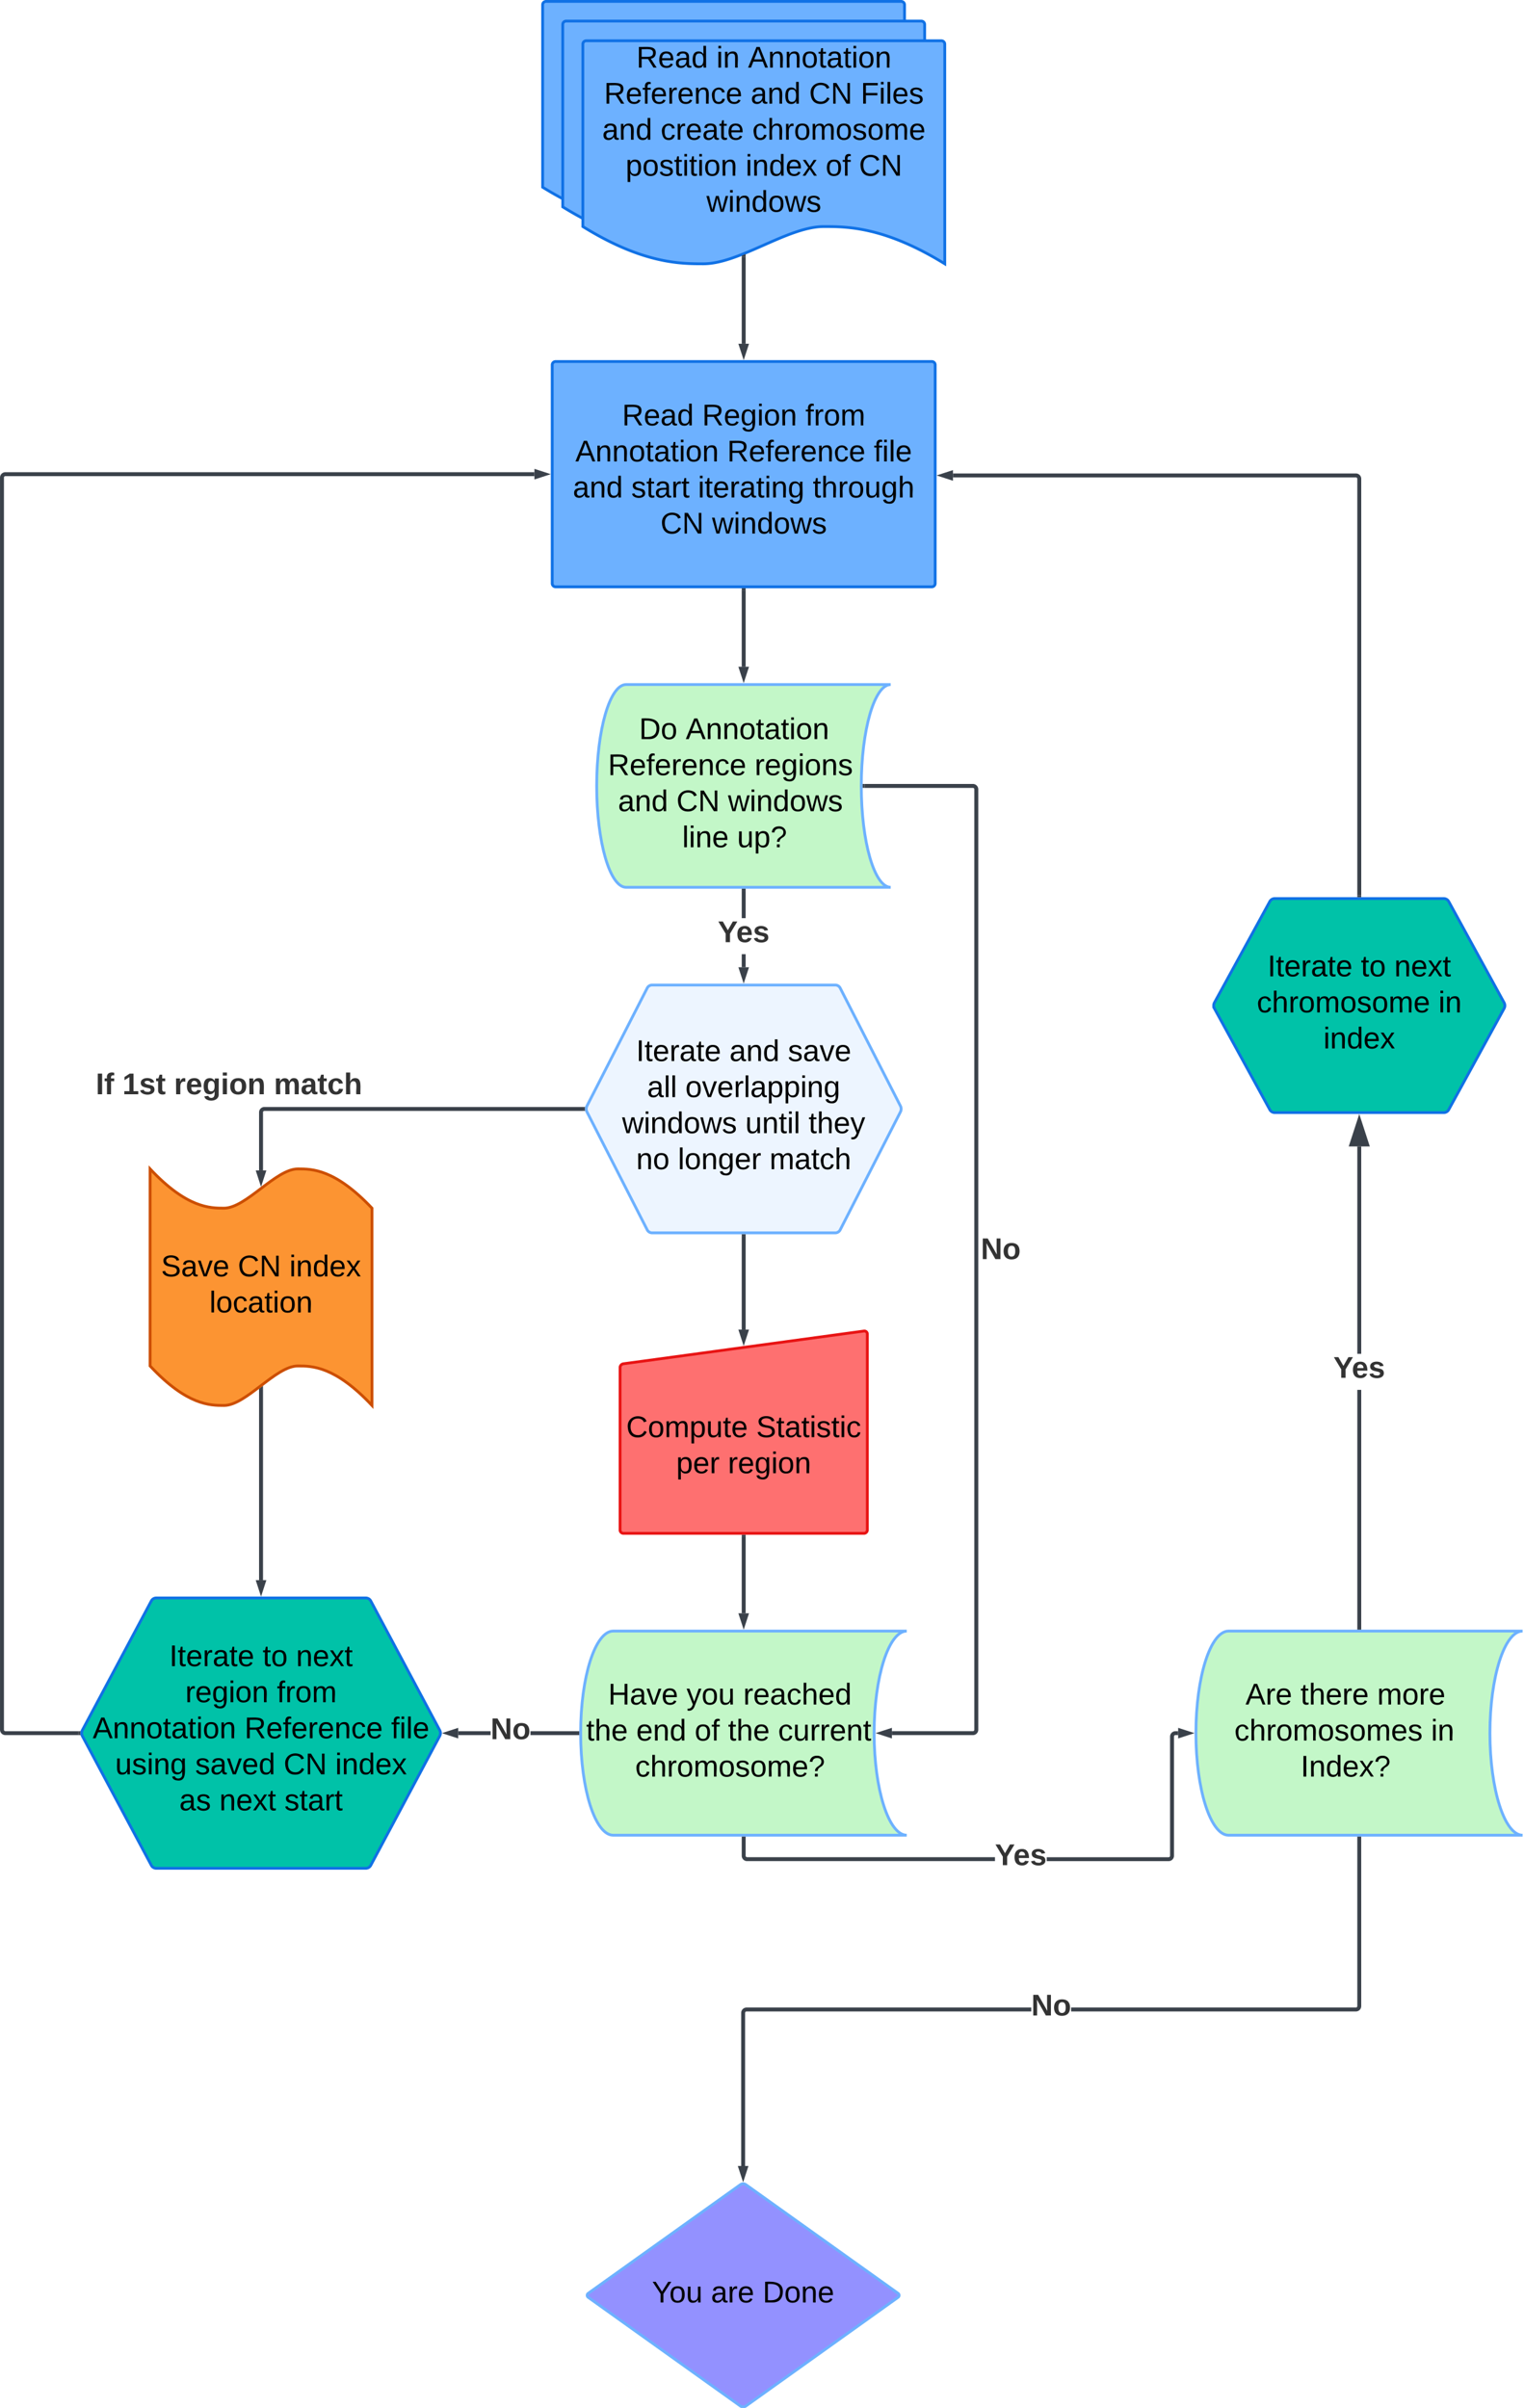 <svg xmlns="http://www.w3.org/2000/svg" xmlns:xlink="http://www.w3.org/1999/xlink" xmlns:lucid="lucid" width="2706" height="4275.44"><g transform="translate(663.5 75.441)" lucid:page-tab-id="0_0"><path d="M-1000-500h3500v5000h-3500z" fill="#fff"/><path d="M300-66.94a6 6 0 0 1 6-6h630.6a6 6 0 0 1 6 6v390c-107.3-66.13-174.14-66.13-214.63-66.13-64.26 0-149.72 66.13-213.98 66.13-39.86 0-107.33 0-214-66.13z" stroke="#1071e5" stroke-width="5" fill="#6db1ff"/><path d="M335.7-32a6 6 0 0 1 6-6h630.6a6 6 0 0 1 6 6v390c-107.3-66.13-174.14-66.13-214.63-66.13-64.26 0-149.72 66.13-213.98 66.13-39.86 0-107.33 0-214-66.13z" stroke="#1071e5" stroke-width="5" fill="#6db1ff"/><path d="M371.4 2.94a6 6 0 0 1 6-6H1008a6 6 0 0 1 6 6v390C906.7 326.8 839.86 326.8 799.37 326.8c-64.26 0-149.72 66.14-213.98 66.14-39.86 0-107.33 0-214-66.13z" stroke="#1071e5" stroke-width="5" fill="#6db1ff"/><use xlink:href="#a" transform="matrix(1,0,0,1,376.4,1.941) translate(90.056 42.667)"/><use xlink:href="#b" transform="matrix(1,0,0,1,376.4,1.941) translate(232.13 42.667)"/><use xlink:href="#c" transform="matrix(1,0,0,1,376.4,1.941) translate(288.278 42.667)"/><use xlink:href="#d" transform="matrix(1,0,0,1,376.4,1.941) translate(32.574 106.667)"/><use xlink:href="#e" transform="matrix(1,0,0,1,376.4,1.941) translate(293.019 106.667)"/><use xlink:href="#f" transform="matrix(1,0,0,1,376.4,1.941) translate(396.722 106.667)"/><use xlink:href="#g" transform="matrix(1,0,0,1,376.4,1.941) translate(488.278 106.667)"/><use xlink:href="#e" transform="matrix(1,0,0,1,376.4,1.941) translate(29.389 170.667)"/><use xlink:href="#h" transform="matrix(1,0,0,1,376.4,1.941) translate(133.093 170.667)"/><use xlink:href="#i" transform="matrix(1,0,0,1,376.4,1.941) translate(295.907 170.667)"/><use xlink:href="#j" transform="matrix(1,0,0,1,376.4,1.941) translate(70.944 234.667)"/><use xlink:href="#k" transform="matrix(1,0,0,1,376.4,1.941) translate(283.981 234.667)"/><use xlink:href="#l" transform="matrix(1,0,0,1,376.4,1.941) translate(426.056 234.667)"/><use xlink:href="#m" transform="matrix(1,0,0,1,376.4,1.941) translate(485.315 234.667)"/><use xlink:href="#n" transform="matrix(1,0,0,1,376.4,1.941) translate(214.5 298.667)"/><path d="M317 572.47a6 6 0 0 1 6-6h668a6 6 0 0 1 6 6v388a6 6 0 0 1-6 6H323a6 6 0 0 1-6-6z" stroke="#1071e5" stroke-width="5" fill="#6db1ff"/><use xlink:href="#a" transform="matrix(1,0,0,1,329,578.471) translate(112.074 101.417)"/><use xlink:href="#o" transform="matrix(1,0,0,1,329,578.471) translate(254.148 101.417)"/><use xlink:href="#p" transform="matrix(1,0,0,1,329,578.471) translate(437.556 101.417)"/><use xlink:href="#q" transform="matrix(1,0,0,1,329,578.471) translate(29.111 165.417)"/><use xlink:href="#r" transform="matrix(1,0,0,1,329,578.471) translate(298.593 165.417)"/><use xlink:href="#s" transform="matrix(1,0,0,1,329,578.471) translate(559.037 165.417)"/><use xlink:href="#e" transform="matrix(1,0,0,1,329,578.471) translate(24.667 229.417)"/><use xlink:href="#t" transform="matrix(1,0,0,1,329,578.471) translate(128.37 229.417)"/><use xlink:href="#u" transform="matrix(1,0,0,1,329,578.471) translate(246.741 229.417)"/><use xlink:href="#v" transform="matrix(1,0,0,1,329,578.471) translate(450.741 229.417)"/><use xlink:href="#f" transform="matrix(1,0,0,1,329,578.471) translate(180.222 293.417)"/><use xlink:href="#n" transform="matrix(1,0,0,1,329,578.471) translate(271.778 293.417)"/><path d="M657 972.47v135.94" stroke="#3a414a" stroke-width="7" fill="none"/><path d="M660.48 972.56h-6.96v-3.6h6.96z" stroke="#3a414a" stroke-width=".05" fill="#3a414a"/><path d="M657 1126.17l-4.63-14.26h9.26z" stroke="#3a414a" stroke-width="7" fill="#3a414a"/><path d="M918 1140c-28.83 0-52.2 80.6-52.2 180s23.37 180 52.2 180H448.2c-28.83 0-52.2-80.6-52.2-180s23.37-180 52.2-180z" stroke="#6db1ff" stroke-width="5" fill="#c3f7c8"/><use xlink:href="#w" transform="matrix(1,0,0,1,401,1145) translate(70.264 91.885)"/><use xlink:href="#c" transform="matrix(1,0,0,1,401,1145) translate(153.079 91.885)"/><use xlink:href="#d" transform="matrix(1,0,0,1,401,1145) translate(15.019 155.885)"/><use xlink:href="#x" transform="matrix(1,0,0,1,401,1145) translate(275.463 155.885)"/><use xlink:href="#e" transform="matrix(1,0,0,1,401,1145) translate(32.87 219.885)"/><use xlink:href="#f" transform="matrix(1,0,0,1,401,1145) translate(136.574 219.885)"/><use xlink:href="#y" transform="matrix(1,0,0,1,401,1145) translate(228.13 219.885)"/><use xlink:href="#z" transform="matrix(1,0,0,1,401,1145) translate(146.82 283.885)"/><use xlink:href="#A" transform="matrix(1,0,0,1,401,1145) translate(244.301 283.885)"/><path d="M485.67 1678.87a9.8 9.8 0 0 1 8.73-5.34h325.2a9.8 9.8 0 0 1 8.73 5.34l106.94 209.32a11.74 11.74 0 0 1 0 10.67L828.33 2108.2a9.8 9.8 0 0 1-8.73 5.33H494.4a9.8 9.8 0 0 1-8.73-5.34l-106.94-209.33a11.74 11.74 0 0 1 0-10.68z" stroke="#6db1ff" stroke-width="5" fill="#edf5ff"/><use xlink:href="#B" transform="matrix(1,0,0,1,381,1678.529) translate(84.968 130.01)"/><use xlink:href="#C" transform="matrix(1,0,0,1,381,1678.529) translate(250.746 130.01)"/><use xlink:href="#D" transform="matrix(1,0,0,1,381,1678.529) translate(354.449 130.01)"/><use xlink:href="#E" transform="matrix(1,0,0,1,381,1678.529) translate(104.524 194.01)"/><use xlink:href="#F" transform="matrix(1,0,0,1,381,1678.529) translate(172.375 194.01)"/><use xlink:href="#G" transform="matrix(1,0,0,1,381,1678.529) translate(60.079 258.01)"/><use xlink:href="#H" transform="matrix(1,0,0,1,381,1678.529) translate(278.894 258.01)"/><use xlink:href="#I" transform="matrix(1,0,0,1,381,1678.529) translate(391.19 258.01)"/><use xlink:href="#J" transform="matrix(1,0,0,1,381,1678.529) translate(85.116 322.01)"/><use xlink:href="#K" transform="matrix(1,0,0,1,381,1678.529) translate(159.19 322.01)"/><use xlink:href="#L" transform="matrix(1,0,0,1,381,1678.529) translate(321.857 322.01)"/><path d="M660.48 1641.94h-6.96v-23.17h6.96zm0-87.17h-6.96V1506h6.96z" stroke="#3a414a" stroke-width=".05" fill="#3a414a"/><path d="M660.48 1506.1h-6.96v-3.6h6.96z" fill="#3a414a"/><path stroke="#3a414a" stroke-width=".05" fill="#3a414a"/><path d="M657 1659.7l-4.63-14.26h9.26z" fill="#3a414a"/><path d="M657 1670.95l-9.42-29h18.84z" stroke="#3a414a" stroke-width=".05" fill="#3a414a"/><use xlink:href="#M" transform="matrix(1,0,0,1,611.074,1554.765) translate(0 42.667)"/><path d="M371.44 1893.53H-194a6 6 0 0 0-6 6v103.18" stroke="#3a414a" stroke-width="7" fill="none"/><path d="M375.2 1890.85l-.2 1.34-.06 1.33.06 1.34.2 1.34.2.8h-4.05v-6.95h4.04z" stroke="#3a414a" stroke-width=".05" fill="#3a414a"/><path d="M-200 2020.48l-4.63-14.27h9.26z" stroke="#3a414a" stroke-width="7" fill="#3a414a"/><use xlink:href="#N" transform="matrix(1,0,0,1,-493.413,1824.811) translate(0 42.667)"/><use xlink:href="#O" transform="matrix(1,0,0,1,-493.413,1824.811) translate(47.259 42.667)"/><use xlink:href="#P" transform="matrix(1,0,0,1,-493.413,1824.811) translate(138.963 42.667)"/><use xlink:href="#Q" transform="matrix(1,0,0,1,-493.413,1824.811) translate(316.296 42.667)"/><path d="M946.5 2820.6c-31.98 0-57.9 81.13-57.9 181.2 0 100.1 25.92 181.24 57.9 181.24H425.4c-31.98 0-57.9-81.14-57.9-181.23 0-100.08 25.92-181.2 57.9-181.2z" stroke="#6db1ff" stroke-width="5" fill="#c3f7c8"/><use xlink:href="#R" transform="matrix(1,0,0,1,372.5,2825.588) translate(43.857 125.401)"/><use xlink:href="#S" transform="matrix(1,0,0,1,372.5,2825.588) translate(182.968 125.401)"/><use xlink:href="#T" transform="matrix(1,0,0,1,372.5,2825.588) translate(283.709 125.401)"/><use xlink:href="#U" transform="matrix(1,0,0,1,372.5,2825.588) translate(4.815 189.401)"/><use xlink:href="#V" transform="matrix(1,0,0,1,372.5,2825.588) translate(93.704 189.401)"/><use xlink:href="#l" transform="matrix(1,0,0,1,372.5,2825.588) translate(197.407 189.401)"/><use xlink:href="#U" transform="matrix(1,0,0,1,372.5,2825.588) translate(256.667 189.401)"/><use xlink:href="#W" transform="matrix(1,0,0,1,372.5,2825.588) translate(345.556 189.401)"/><use xlink:href="#X" transform="matrix(1,0,0,1,372.5,2825.588) translate(91.838 253.401)"/><path d="M657 2119.53v165.8" stroke="#3a414a" stroke-width="7" fill="none"/><path d="M660.48 2119.62h-6.96v-3.6h6.96z" stroke="#3a414a" stroke-width=".05" fill="#3a414a"/><path d="M657 2303.1l-4.63-14.28h9.26z" stroke="#3a414a" stroke-width="7" fill="#3a414a"/><path d="M657 2653.06V2789" stroke="#3a414a" stroke-width="7" fill="none"/><path d="M660.48 2653.15h-6.96v-3.6h6.96z" stroke="#3a414a" stroke-width=".05" fill="#3a414a"/><path d="M657 2806.76l-4.63-14.26h9.26z" stroke="#3a414a" stroke-width="7" fill="#3a414a"/><path d="M871.8 1320H1064a6 6 0 0 1 6 6v1669.8a6 6 0 0 1-6 6H920.2" stroke="#3a414a" stroke-width="7" fill="none"/><path d="M871.9 1323.47h-3.53l-.07-3.48.04-3.47h3.55z" stroke="#3a414a" stroke-width=".05" fill="#3a414a"/><path d="M902.43 3001.8l14.26-4.62v9.27z" stroke="#3a414a" stroke-width="7" fill="#3a414a"/><g><use xlink:href="#Y" transform="matrix(1,0,0,1,1078,2117.507) translate(0 42.667)"/></g><path d="M2040 2820.6c-32.03 0-58 81.13-58 181.2 0 100.1 25.97 181.24 58 181.24h-522c-32.03 0-58-81.14-58-181.23 0-100.08 25.97-181.2 58-181.2z" stroke="#6db1ff" stroke-width="5" fill="#c3f7c8"/><g><use xlink:href="#Z" transform="matrix(1,0,0,1,1465,2825.588) translate(83.024 125.401)"/><use xlink:href="#aa" transform="matrix(1,0,0,1,1465,2825.588) translate(180.653 125.401)"/><use xlink:href="#ab" transform="matrix(1,0,0,1,1465,2825.588) translate(316.801 125.401)"/><use xlink:href="#ac" transform="matrix(1,0,0,1,1465,2825.588) translate(63.241 189.401)"/><use xlink:href="#ad" transform="matrix(1,0,0,1,1465,2825.588) translate(412.426 189.401)"/><use xlink:href="#ae" transform="matrix(1,0,0,1,1465,2825.588) translate(181.005 253.401)"/></g><path d="M1753.47 2814.6h-6.94v-422.3h6.94zm0-486.3h-6.94V1960.1h6.94z" stroke="#3a414a" stroke-width=".05" fill="#3a414a"/><path d="M1753.47 2818.1h-6.94v-3.6h6.94z" fill="#3a414a"/><path stroke="#3a414a" stroke-width=".05" fill="#3a414a"/><path d="M1763.9 1956.62h-27.8l13.9-42.8z" fill="#3a414a"/><path d="M1768.7 1960.1h-37.4l18.7-57.52zm-27.82-6.95h18.24l-9.12-28.08z" stroke="#3a414a" stroke-width=".05" fill="#3a414a"/><g><use xlink:href="#M" transform="matrix(1,0,0,1,1704.074,2328.294) translate(0 42.667)"/></g><path d="M207.6 3005.3h-57.5v-6.96h57.5zm153.9 0h-83.1v-6.96h83.1z" stroke="#3a414a" stroke-width=".05" fill="#3a414a"/><path d="M365 3001.8l.04 3.5h-3.63v-6.96h3.67z" fill="#3a414a"/><path stroke="#3a414a" stroke-width=".05" fill="#3a414a"/><path d="M146.6 3006.45l-14.27-4.64 14.26-4.62z" fill="#3a414a"/><path d="M150.07 3011.23l-29-9.42 29-9.4z" stroke="#3a414a" stroke-width=".05" fill="#3a414a"/><g><use xlink:href="#af" transform="matrix(1,0,0,1,207.594,2969.813) translate(0 42.667)"/></g><path d="M1591.12 1525.26a10.12 10.12 0 0 1 8.88-5.26h300a10.12 10.12 0 0 1 8.88 5.26l98.24 179.48a10.96 10.96 0 0 1 0 10.52l-98.24 179.48a10.12 10.12 0 0 1-8.88 5.26h-300a10.12 10.12 0 0 1-8.88-5.26l-98.24-179.48a10.96 10.96 0 0 1 0-10.52z" stroke="#1071e5" stroke-width="5" fill="#00c2a8"/><g><use xlink:href="#B" transform="matrix(1,0,0,1,1502,1532) translate(85.116 126.104)"/><use xlink:href="#ag" transform="matrix(1,0,0,1,1502,1532) translate(250.894 126.104)"/><use xlink:href="#ah" transform="matrix(1,0,0,1,1502,1532) translate(310.153 126.104)"/><use xlink:href="#ai" transform="matrix(1,0,0,1,1502,1532) translate(66.079 190.104)"/><use xlink:href="#aj" transform="matrix(1,0,0,1,1502,1532) translate(388.598 190.104)"/><use xlink:href="#ak" transform="matrix(1,0,0,1,1502,1532) translate(184.375 254.104)"/></g><path d="M1750 1514V774.7a6 6 0 0 0-6-6h-715.4" stroke="#3a414a" stroke-width="7" fill="none"/><path d="M1753.47 1517.5h-6.94v-3.6h6.94z" stroke="#3a414a" stroke-width=".05" fill="#3a414a"/><path d="M1010.83 768.7l14.26-4.64v9.27z" stroke="#3a414a" stroke-width="7" fill="#3a414a"/><path d="M-394.82 2767.1a10 10 0 0 1 8.82-5.3h372a10 10 0 0 1 8.82 5.3l122.36 229.42a11.25 11.25 0 0 1 0 10.6L-5.18 3236.5a10 10 0 0 1-8.82 5.3h-372a10 10 0 0 1-8.82-5.3l-122.36-229.4a11.25 11.25 0 0 1 0-10.6z" stroke="#1071e5" stroke-width="5" fill="#00c2a8"/><g><use xlink:href="#al" transform="matrix(1,0,0,1,-515,2766.813) translate(152.116 116.104)"/><use xlink:href="#am" transform="matrix(1,0,0,1,-515,2766.813) translate(317.894 116.104)"/><use xlink:href="#an" transform="matrix(1,0,0,1,-515,2766.813) translate(377.153 116.104)"/><use xlink:href="#ao" transform="matrix(1,0,0,1,-515,2766.813) translate(180.486 180.104)"/><use xlink:href="#p" transform="matrix(1,0,0,1,-515,2766.813) translate(343.153 180.104)"/><use xlink:href="#ap" transform="matrix(1,0,0,1,-515,2766.813) translate(16.116 244.104)"/><use xlink:href="#aq" transform="matrix(1,0,0,1,-515,2766.813) translate(285.598 244.104)"/><use xlink:href="#s" transform="matrix(1,0,0,1,-515,2766.813) translate(546.042 244.104)"/><use xlink:href="#ar" transform="matrix(1,0,0,1,-515,2766.813) translate(56.042 308.104)"/><use xlink:href="#as" transform="matrix(1,0,0,1,-515,2766.813) translate(198.116 308.104)"/><use xlink:href="#at" transform="matrix(1,0,0,1,-515,2766.813) translate(355.153 308.104)"/><use xlink:href="#au" transform="matrix(1,0,0,1,-515,2766.813) translate(446.709 308.104)"/><use xlink:href="#av" transform="matrix(1,0,0,1,-515,2766.813) translate(169.894 372.104)"/><use xlink:href="#aw" transform="matrix(1,0,0,1,-515,2766.813) translate(241.005 372.104)"/><use xlink:href="#ax" transform="matrix(1,0,0,1,-515,2766.813) translate(356.561 372.104)"/></g><path d="M-200 2391.2v339.02" stroke="#3a414a" stroke-width="7" fill="none"/><path d="M-196.53 2391.28h-6.94v-1.02l6.94-5.14z" stroke="#3a414a" stroke-width=".05" fill="#3a414a"/><path d="M-200 2748l-4.63-14.28h9.26z" stroke="#3a414a" stroke-width="7" fill="#3a414a"/><path d="M285.4 769.95h-939.26l-.53.04-.38.08-.36.15-.34.2-.3.26-.25.3-.2.33-.16.36-.08.38-.04.53V2995.7l.04.53.1.4.14.36.2.33.26.3.3.25.34.2.36.15.4.1.52.04h129.36v6.95h-129.64l-1.34-.12-1.45-.34-1.38-.58-1.28-.77-1.13-.98-.97-1.13-.78-1.28-.57-1.38-.35-1.44-.1-1.35V772.33l.1-1.34.35-1.46.57-1.38.78-1.26.96-1.14 1.12-.96 1.27-.78 1.37-.57 1.45-.35 1.34-.1H285.4z" stroke="#3a414a" stroke-width=".05" fill="#3a414a"/><path d="M-520.74 2999.14l-.2 1.33-.06 1.34.06 1.36.2 1.33.2.8h-4.05v-6.96h4.06z" fill="#3a414a"/><path stroke="#3a414a" stroke-width=".05" fill="#3a414a"/><path d="M303.17 766.47l-14.26 4.64v-9.26z" fill="#3a414a"/><path d="M314.42 766.47l-29 9.42v-18.85zM1167.6 3495.95H662.13l-.53.05-.38.1-.36.14-.34.2-.3.26-.25.3-.2.34-.16.36-.08.4-.04.5v271.73h-6.96v-272l.1-1.34.36-1.45.57-1.38.78-1.27.96-1.13 1.12-.97 1.27-.77 1.37-.57 1.45-.35 1.34-.1h505.73zm585.88-9.34l-.1 1.36-.36 1.45-.57 1.38-.78 1.27-.96 1.14-1.12.95-1.27.78-1.37.57-1.45.35-1.34.1H1238.4V3489h505.46l.53-.04.38-.1.36-.14.34-.2.3-.26.25-.3.2-.34.16-.36.08-.4.05-.52v-297.3h6.94z" stroke="#3a414a" stroke-width=".05" fill="#3a414a"/><path d="M1753.47 3189.13h-6.94v-3.6h6.94z" fill="#3a414a"/><path stroke="#3a414a" stroke-width=".05" fill="#3a414a"/><path d="M656 3788.1l-4.63-14.27h9.26z" fill="#3a414a"/><path d="M656 3799.34l-9.42-29h18.84z" stroke="#3a414a" stroke-width=".05" fill="#3a414a"/><g><use xlink:href="#af" transform="matrix(1,0,0,1,1167.593,3460.478) translate(0 42.667)"/></g><path d="M651.12 3803.5a8.4 8.4 0 0 1 9.76 0l270.24 193a4.3 4.3 0 0 1 0 7l-270.24 193a8.4 8.4 0 0 1-9.76 0l-270.24-193a4.3 4.3 0 0 1 0-7z" stroke="#6db1ff" stroke-width="5" fill="#9391ff"/><g><use xlink:href="#ay" transform="matrix(1,0,0,1,381,3805) translate(113.153 207.62)"/><use xlink:href="#az" transform="matrix(1,0,0,1,381,3805) translate(217.894 207.62)"/><use xlink:href="#aA" transform="matrix(1,0,0,1,381,3805) translate(309.598 207.62)"/></g><path d="M657 380.5V534.9" stroke="#3a414a" stroke-width="7" fill="none"/><path d="M660.48 380.6h-6.96v-2.14l6.96-2.9z" stroke="#3a414a" stroke-width=".05" fill="#3a414a"/><path d="M657 552.64l-4.63-14.26h9.26z" stroke="#3a414a" stroke-width="7" fill="#3a414a"/><path d="M437.5 2352.82a6.87 6.87 0 0 1 5.94-6.8l427.1-58.15a5.24 5.24 0 0 1 5.96 5.2v348a6 6 0 0 1-6 6h-427a6 6 0 0 1-6-6z" stroke="#e81313" stroke-width="5" fill="#fe7070"/><g><use xlink:href="#aB" transform="matrix(1,0,0,1,442.5,2352.059) translate(5.907 124.229)"/><use xlink:href="#aC" transform="matrix(1,0,0,1,442.5,2352.059) translate(236.722 124.229)"/><use xlink:href="#aD" transform="matrix(1,0,0,1,442.5,2352.059) translate(94.722 188.229)"/><use xlink:href="#aE" transform="matrix(1,0,0,1,442.5,2352.059) translate(186.426 188.229)"/></g><path d="M660.48 3219.4l.04.53.1.4.14.35.2.34.26.3.3.25.34.2.36.16.4.1.52.03h440.05v6.95H662.85l-1.34-.1-1.45-.34-1.38-.57-1.28-.8-1.13-.95-.97-1.14-.78-1.26-.57-1.37-.35-1.45-.1-1.34v-30.64h6.95zm767.93-214.1h-4.76l-.53.03-.38.1-.36.14-.34.2-.3.26-.25.3-.2.34-.16.37-.08.38-.05.53v211.73l-.1 1.34-.35 1.45-.57 1.38-.78 1.26-.96 1.15-1.13.96-1.26.8-1.37.56-1.45.35-1.34.1h-216.6v-6.94h216.32l.53-.04.38-.1.36-.14.34-.2.3-.26.25-.3.2-.34.16-.36.08-.4.05-.52v-211.72l.1-1.35.35-1.45.57-1.37.78-1.26.96-1.13 1.12-.96 1.27-.78 1.37-.57 1.45-.36 1.34-.1h5.05z" stroke="#3a414a" stroke-width=".05" fill="#3a414a"/><path d="M660.48 3189.13h-6.96v-3.6h6.96z" fill="#3a414a"/><path stroke="#3a414a" stroke-width=".05" fill="#3a414a"/><path d="M1446.17 3001.8l-14.26 4.65v-9.27z" fill="#3a414a"/><path d="M1457.42 3001.8l-29 9.43v-18.84z" stroke="#3a414a" stroke-width=".05" fill="#3a414a"/><g><use xlink:href="#M" transform="matrix(1,0,0,1,1103.187,3193.538) translate(0 42.667)"/></g><path d="M-397 2000c65.4 69.72 106.77 69.72 131.2 69.72 39.4 0 91.8-69.72 131.2-69.72 24.83 0 65.8 0 131.6 69.72V2420c-65.8-70.14-106.77-70.14-131.6-70.14-39.4 0-91.8 70.14-131.2 70.14-24.43 0-65.8 0-131.2-70.14z" stroke="#cc4e00" stroke-width="5" fill="#fc9432"/><g><use xlink:href="#aF" transform="matrix(1,0,0,1,-385,2012) translate(7.444 178.792)"/><use xlink:href="#f" transform="matrix(1,0,0,1,-385,2012) translate(143.741 178.792)"/><use xlink:href="#au" transform="matrix(1,0,0,1,-385,2012) translate(235.296 178.792)"/><use xlink:href="#aG" transform="matrix(1,0,0,1,-385,2012) translate(93.296 242.792)"/></g><defs><path d="M233-177c-1 41-23 64-60 70L243 0h-38l-65-103H63V0H30v-248c88 3 205-21 203 71zM63-129c60-2 137 13 137-47 0-61-80-42-137-45v92" id="aH"/><path d="M100-194c63 0 86 42 84 106H49c0 40 14 67 53 68 26 1 43-12 49-29l28 8c-11 28-37 45-77 45C44 4 14-33 15-96c1-61 26-98 85-98zm52 81c6-60-76-77-97-28-3 7-6 17-6 28h103" id="aI"/><path d="M141-36C126-15 110 5 73 4 37 3 15-17 15-53c-1-64 63-63 125-63 3-35-9-54-41-54-24 1-41 7-42 31l-33-3c5-37 33-52 76-52 45 0 72 20 72 64v82c-1 20 7 32 28 27v20c-31 9-61-2-59-35zM48-53c0 20 12 33 32 33 41-3 63-29 60-74-43 2-92-5-92 41" id="aJ"/><path d="M85-194c31 0 48 13 60 33l-1-100h32l1 261h-30c-2-10 0-23-3-31C134-8 116 4 85 4 32 4 16-35 15-94c0-66 23-100 70-100zm9 24c-40 0-46 34-46 75 0 40 6 74 45 74 42 0 51-32 51-76 0-42-9-74-50-73" id="aK"/><g id="a"><use transform="matrix(0.148,0,0,0.148,0,0)" xlink:href="#aH"/><use transform="matrix(0.148,0,0,0.148,38.37,0)" xlink:href="#aI"/><use transform="matrix(0.148,0,0,0.148,68,0)" xlink:href="#aJ"/><use transform="matrix(0.148,0,0,0.148,97.63,0)" xlink:href="#aK"/></g><path d="M24-231v-30h32v30H24zM24 0v-190h32V0H24" id="aL"/><path d="M117-194c89-4 53 116 60 194h-32v-121c0-31-8-49-39-48C34-167 62-67 57 0H25l-1-190h30c1 10-1 24 2 32 11-22 29-35 61-36" id="aM"/><g id="b"><use transform="matrix(0.148,0,0,0.148,0,0)" xlink:href="#aL"/><use transform="matrix(0.148,0,0,0.148,11.704,0)" xlink:href="#aM"/></g><path d="M205 0l-28-72H64L36 0H1l101-248h38L239 0h-34zm-38-99l-47-123c-12 45-31 82-46 123h93" id="aN"/><path d="M100-194c62-1 85 37 85 99 1 63-27 99-86 99S16-35 15-95c0-66 28-99 85-99zM99-20c44 1 53-31 53-75 0-43-8-75-51-75s-53 32-53 75 10 74 51 75" id="aO"/><path d="M59-47c-2 24 18 29 38 22v24C64 9 27 4 27-40v-127H5v-23h24l9-43h21v43h35v23H59v120" id="aP"/><g id="c"><use transform="matrix(0.148,0,0,0.148,0,0)" xlink:href="#aN"/><use transform="matrix(0.148,0,0,0.148,35.556,0)" xlink:href="#aM"/><use transform="matrix(0.148,0,0,0.148,65.185,0)" xlink:href="#aM"/><use transform="matrix(0.148,0,0,0.148,94.815,0)" xlink:href="#aO"/><use transform="matrix(0.148,0,0,0.148,124.444,0)" xlink:href="#aP"/><use transform="matrix(0.148,0,0,0.148,139.259,0)" xlink:href="#aJ"/><use transform="matrix(0.148,0,0,0.148,168.889,0)" xlink:href="#aP"/><use transform="matrix(0.148,0,0,0.148,183.704,0)" xlink:href="#aL"/><use transform="matrix(0.148,0,0,0.148,195.407,0)" xlink:href="#aO"/><use transform="matrix(0.148,0,0,0.148,225.037,0)" xlink:href="#aM"/></g><path d="M101-234c-31-9-42 10-38 44h38v23H63V0H32v-167H5v-23h27c-7-52 17-82 69-68v24" id="aQ"/><path d="M114-163C36-179 61-72 57 0H25l-1-190h30c1 12-1 29 2 39 6-27 23-49 58-41v29" id="aR"/><path d="M96-169c-40 0-48 33-48 73s9 75 48 75c24 0 41-14 43-38l32 2c-6 37-31 61-74 61-59 0-76-41-82-99-10-93 101-131 147-64 4 7 5 14 7 22l-32 3c-4-21-16-35-41-35" id="aS"/><g id="d"><use transform="matrix(0.148,0,0,0.148,0,0)" xlink:href="#aH"/><use transform="matrix(0.148,0,0,0.148,38.37,0)" xlink:href="#aI"/><use transform="matrix(0.148,0,0,0.148,68,0)" xlink:href="#aQ"/><use transform="matrix(0.148,0,0,0.148,82.815,0)" xlink:href="#aI"/><use transform="matrix(0.148,0,0,0.148,112.444,0)" xlink:href="#aR"/><use transform="matrix(0.148,0,0,0.148,130.074,0)" xlink:href="#aI"/><use transform="matrix(0.148,0,0,0.148,159.704,0)" xlink:href="#aM"/><use transform="matrix(0.148,0,0,0.148,189.333,0)" xlink:href="#aS"/><use transform="matrix(0.148,0,0,0.148,216,0)" xlink:href="#aI"/></g><g id="e"><use transform="matrix(0.148,0,0,0.148,0,0)" xlink:href="#aJ"/><use transform="matrix(0.148,0,0,0.148,29.63,0)" xlink:href="#aM"/><use transform="matrix(0.148,0,0,0.148,59.259,0)" xlink:href="#aK"/></g><path d="M212-179c-10-28-35-45-73-45-59 0-87 40-87 99 0 60 29 101 89 101 43 0 62-24 78-52l27 14C228-24 195 4 139 4 59 4 22-46 18-125c-6-104 99-153 187-111 19 9 31 26 39 46" id="aT"/><path d="M190 0L58-211 59 0H30v-248h39L202-35l-2-213h31V0h-41" id="aU"/><g id="f"><use transform="matrix(0.148,0,0,0.148,0,0)" xlink:href="#aT"/><use transform="matrix(0.148,0,0,0.148,38.37,0)" xlink:href="#aU"/></g><path d="M63-220v92h138v28H63V0H30v-248h175v28H63" id="aV"/><path d="M24 0v-261h32V0H24" id="aW"/><path d="M135-143c-3-34-86-38-87 0 15 53 115 12 119 90S17 21 10-45l28-5c4 36 97 45 98 0-10-56-113-15-118-90-4-57 82-63 122-42 12 7 21 19 24 35" id="aX"/><g id="g"><use transform="matrix(0.148,0,0,0.148,0,0)" xlink:href="#aV"/><use transform="matrix(0.148,0,0,0.148,32.444,0)" xlink:href="#aL"/><use transform="matrix(0.148,0,0,0.148,44.148,0)" xlink:href="#aW"/><use transform="matrix(0.148,0,0,0.148,55.852,0)" xlink:href="#aI"/><use transform="matrix(0.148,0,0,0.148,85.481,0)" xlink:href="#aX"/></g><g id="h"><use transform="matrix(0.148,0,0,0.148,0,0)" xlink:href="#aS"/><use transform="matrix(0.148,0,0,0.148,26.667,0)" xlink:href="#aR"/><use transform="matrix(0.148,0,0,0.148,44.296,0)" xlink:href="#aI"/><use transform="matrix(0.148,0,0,0.148,73.926,0)" xlink:href="#aJ"/><use transform="matrix(0.148,0,0,0.148,103.556,0)" xlink:href="#aP"/><use transform="matrix(0.148,0,0,0.148,118.37,0)" xlink:href="#aI"/></g><path d="M106-169C34-169 62-67 57 0H25v-261h32l-1 103c12-21 28-36 61-36 89 0 53 116 60 194h-32v-121c2-32-8-49-39-48" id="aY"/><path d="M210-169c-67 3-38 105-44 169h-31v-121c0-29-5-50-35-48C34-165 62-65 56 0H25l-1-190h30c1 10-1 24 2 32 10-44 99-50 107 0 11-21 27-35 58-36 85-2 47 119 55 194h-31v-121c0-29-5-49-35-48" id="aZ"/><g id="i"><use transform="matrix(0.148,0,0,0.148,0,0)" xlink:href="#aS"/><use transform="matrix(0.148,0,0,0.148,26.667,0)" xlink:href="#aY"/><use transform="matrix(0.148,0,0,0.148,56.296,0)" xlink:href="#aR"/><use transform="matrix(0.148,0,0,0.148,73.926,0)" xlink:href="#aO"/><use transform="matrix(0.148,0,0,0.148,103.556,0)" xlink:href="#aZ"/><use transform="matrix(0.148,0,0,0.148,147.852,0)" xlink:href="#aO"/><use transform="matrix(0.148,0,0,0.148,177.481,0)" xlink:href="#aX"/><use transform="matrix(0.148,0,0,0.148,204.148,0)" xlink:href="#aO"/><use transform="matrix(0.148,0,0,0.148,233.778,0)" xlink:href="#aZ"/><use transform="matrix(0.148,0,0,0.148,278.074,0)" xlink:href="#aI"/></g><path d="M115-194c55 1 70 41 70 98S169 2 115 4C84 4 66-9 55-30l1 105H24l-1-265h31l2 30c10-21 28-34 59-34zm-8 174c40 0 45-34 45-75s-6-73-45-74c-42 0-51 32-51 76 0 43 10 73 51 73" id="ba"/><g id="j"><use transform="matrix(0.148,0,0,0.148,0,0)" xlink:href="#ba"/><use transform="matrix(0.148,0,0,0.148,29.63,0)" xlink:href="#aO"/><use transform="matrix(0.148,0,0,0.148,59.259,0)" xlink:href="#aX"/><use transform="matrix(0.148,0,0,0.148,85.926,0)" xlink:href="#aP"/><use transform="matrix(0.148,0,0,0.148,100.741,0)" xlink:href="#aL"/><use transform="matrix(0.148,0,0,0.148,112.444,0)" xlink:href="#aP"/><use transform="matrix(0.148,0,0,0.148,127.259,0)" xlink:href="#aL"/><use transform="matrix(0.148,0,0,0.148,138.963,0)" xlink:href="#aO"/><use transform="matrix(0.148,0,0,0.148,168.593,0)" xlink:href="#aM"/></g><path d="M141 0L90-78 38 0H4l68-98-65-92h35l48 74 47-74h35l-64 92 68 98h-35" id="bb"/><g id="k"><use transform="matrix(0.148,0,0,0.148,0,0)" xlink:href="#aL"/><use transform="matrix(0.148,0,0,0.148,11.704,0)" xlink:href="#aM"/><use transform="matrix(0.148,0,0,0.148,41.333,0)" xlink:href="#aK"/><use transform="matrix(0.148,0,0,0.148,70.963,0)" xlink:href="#aI"/><use transform="matrix(0.148,0,0,0.148,100.593,0)" xlink:href="#bb"/></g><g id="l"><use transform="matrix(0.148,0,0,0.148,0,0)" xlink:href="#aO"/><use transform="matrix(0.148,0,0,0.148,29.63,0)" xlink:href="#aQ"/></g><g id="m"><use transform="matrix(0.148,0,0,0.148,0,0)" xlink:href="#aT"/><use transform="matrix(0.148,0,0,0.148,38.37,0)" xlink:href="#aU"/></g><path d="M206 0h-36l-40-164L89 0H53L-1-190h32L70-26l43-164h34l41 164 42-164h31" id="bc"/><g id="n"><use transform="matrix(0.148,0,0,0.148,0,0)" xlink:href="#bc"/><use transform="matrix(0.148,0,0,0.148,38.37,0)" xlink:href="#aL"/><use transform="matrix(0.148,0,0,0.148,50.074,0)" xlink:href="#aM"/><use transform="matrix(0.148,0,0,0.148,79.704,0)" xlink:href="#aK"/><use transform="matrix(0.148,0,0,0.148,109.333,0)" xlink:href="#aO"/><use transform="matrix(0.148,0,0,0.148,138.963,0)" xlink:href="#bc"/><use transform="matrix(0.148,0,0,0.148,177.333,0)" xlink:href="#aX"/></g><path d="M177-190C167-65 218 103 67 71c-23-6-38-20-44-43l32-5c15 47 100 32 89-28v-30C133-14 115 1 83 1 29 1 15-40 15-95c0-56 16-97 71-98 29-1 48 16 59 35 1-10 0-23 2-32h30zM94-22c36 0 50-32 50-73 0-42-14-75-50-75-39 0-46 34-46 75s6 73 46 73" id="bd"/><g id="o"><use transform="matrix(0.148,0,0,0.148,0,0)" xlink:href="#aH"/><use transform="matrix(0.148,0,0,0.148,38.37,0)" xlink:href="#aI"/><use transform="matrix(0.148,0,0,0.148,68,0)" xlink:href="#bd"/><use transform="matrix(0.148,0,0,0.148,97.63,0)" xlink:href="#aL"/><use transform="matrix(0.148,0,0,0.148,109.333,0)" xlink:href="#aO"/><use transform="matrix(0.148,0,0,0.148,138.963,0)" xlink:href="#aM"/></g><g id="p"><use transform="matrix(0.148,0,0,0.148,0,0)" xlink:href="#aQ"/><use transform="matrix(0.148,0,0,0.148,14.815,0)" xlink:href="#aR"/><use transform="matrix(0.148,0,0,0.148,32.444,0)" xlink:href="#aO"/><use transform="matrix(0.148,0,0,0.148,62.074,0)" xlink:href="#aZ"/></g><g id="q"><use transform="matrix(0.148,0,0,0.148,0,0)" xlink:href="#aN"/><use transform="matrix(0.148,0,0,0.148,35.556,0)" xlink:href="#aM"/><use transform="matrix(0.148,0,0,0.148,65.185,0)" xlink:href="#aM"/><use transform="matrix(0.148,0,0,0.148,94.815,0)" xlink:href="#aO"/><use transform="matrix(0.148,0,0,0.148,124.444,0)" xlink:href="#aP"/><use transform="matrix(0.148,0,0,0.148,139.259,0)" xlink:href="#aJ"/><use transform="matrix(0.148,0,0,0.148,168.889,0)" xlink:href="#aP"/><use transform="matrix(0.148,0,0,0.148,183.704,0)" xlink:href="#aL"/><use transform="matrix(0.148,0,0,0.148,195.407,0)" xlink:href="#aO"/><use transform="matrix(0.148,0,0,0.148,225.037,0)" xlink:href="#aM"/></g><g id="r"><use transform="matrix(0.148,0,0,0.148,0,0)" xlink:href="#aH"/><use transform="matrix(0.148,0,0,0.148,38.37,0)" xlink:href="#aI"/><use transform="matrix(0.148,0,0,0.148,68,0)" xlink:href="#aQ"/><use transform="matrix(0.148,0,0,0.148,82.815,0)" xlink:href="#aI"/><use transform="matrix(0.148,0,0,0.148,112.444,0)" xlink:href="#aR"/><use transform="matrix(0.148,0,0,0.148,130.074,0)" xlink:href="#aI"/><use transform="matrix(0.148,0,0,0.148,159.704,0)" xlink:href="#aM"/><use transform="matrix(0.148,0,0,0.148,189.333,0)" xlink:href="#aS"/><use transform="matrix(0.148,0,0,0.148,216,0)" xlink:href="#aI"/></g><g id="s"><use transform="matrix(0.148,0,0,0.148,0,0)" xlink:href="#aQ"/><use transform="matrix(0.148,0,0,0.148,14.815,0)" xlink:href="#aL"/><use transform="matrix(0.148,0,0,0.148,26.519,0)" xlink:href="#aW"/><use transform="matrix(0.148,0,0,0.148,38.222,0)" xlink:href="#aI"/></g><g id="t"><use transform="matrix(0.148,0,0,0.148,0,0)" xlink:href="#aX"/><use transform="matrix(0.148,0,0,0.148,26.667,0)" xlink:href="#aP"/><use transform="matrix(0.148,0,0,0.148,41.481,0)" xlink:href="#aJ"/><use transform="matrix(0.148,0,0,0.148,71.111,0)" xlink:href="#aR"/><use transform="matrix(0.148,0,0,0.148,88.741,0)" xlink:href="#aP"/></g><g id="u"><use transform="matrix(0.148,0,0,0.148,0,0)" xlink:href="#aL"/><use transform="matrix(0.148,0,0,0.148,11.704,0)" xlink:href="#aP"/><use transform="matrix(0.148,0,0,0.148,26.519,0)" xlink:href="#aI"/><use transform="matrix(0.148,0,0,0.148,56.148,0)" xlink:href="#aR"/><use transform="matrix(0.148,0,0,0.148,73.778,0)" xlink:href="#aJ"/><use transform="matrix(0.148,0,0,0.148,103.407,0)" xlink:href="#aP"/><use transform="matrix(0.148,0,0,0.148,118.222,0)" xlink:href="#aL"/><use transform="matrix(0.148,0,0,0.148,129.926,0)" xlink:href="#aM"/><use transform="matrix(0.148,0,0,0.148,159.556,0)" xlink:href="#bd"/></g><path d="M84 4C-5 8 30-112 23-190h32v120c0 31 7 50 39 49 72-2 45-101 50-169h31l1 190h-30c-1-10 1-25-2-33-11 22-28 36-60 37" id="be"/><g id="v"><use transform="matrix(0.148,0,0,0.148,0,0)" xlink:href="#aP"/><use transform="matrix(0.148,0,0,0.148,14.815,0)" xlink:href="#aY"/><use transform="matrix(0.148,0,0,0.148,44.444,0)" xlink:href="#aR"/><use transform="matrix(0.148,0,0,0.148,62.074,0)" xlink:href="#aO"/><use transform="matrix(0.148,0,0,0.148,91.704,0)" xlink:href="#be"/><use transform="matrix(0.148,0,0,0.148,121.333,0)" xlink:href="#bd"/><use transform="matrix(0.148,0,0,0.148,150.963,0)" xlink:href="#aY"/></g><path d="M30-248c118-7 216 8 213 122C240-48 200 0 122 0H30v-248zM63-27c89 8 146-16 146-99s-60-101-146-95v194" id="bf"/><g id="w"><use transform="matrix(0.148,0,0,0.148,0,0)" xlink:href="#bf"/><use transform="matrix(0.148,0,0,0.148,38.37,0)" xlink:href="#aO"/></g><g id="x"><use transform="matrix(0.148,0,0,0.148,0,0)" xlink:href="#aR"/><use transform="matrix(0.148,0,0,0.148,17.63,0)" xlink:href="#aI"/><use transform="matrix(0.148,0,0,0.148,47.259,0)" xlink:href="#bd"/><use transform="matrix(0.148,0,0,0.148,76.889,0)" xlink:href="#aL"/><use transform="matrix(0.148,0,0,0.148,88.593,0)" xlink:href="#aO"/><use transform="matrix(0.148,0,0,0.148,118.222,0)" xlink:href="#aM"/><use transform="matrix(0.148,0,0,0.148,147.852,0)" xlink:href="#aX"/></g><g id="y"><use transform="matrix(0.148,0,0,0.148,0,0)" xlink:href="#bc"/><use transform="matrix(0.148,0,0,0.148,38.37,0)" xlink:href="#aL"/><use transform="matrix(0.148,0,0,0.148,50.074,0)" xlink:href="#aM"/><use transform="matrix(0.148,0,0,0.148,79.704,0)" xlink:href="#aK"/><use transform="matrix(0.148,0,0,0.148,109.333,0)" xlink:href="#aO"/><use transform="matrix(0.148,0,0,0.148,138.963,0)" xlink:href="#bc"/><use transform="matrix(0.148,0,0,0.148,177.333,0)" xlink:href="#aX"/></g><g id="z"><use transform="matrix(0.148,0,0,0.148,0,0)" xlink:href="#aW"/><use transform="matrix(0.148,0,0,0.148,11.704,0)" xlink:href="#aL"/><use transform="matrix(0.148,0,0,0.148,23.407,0)" xlink:href="#aM"/><use transform="matrix(0.148,0,0,0.148,53.037,0)" xlink:href="#aI"/></g><path d="M103-251c84 0 111 97 45 133-19 10-37 24-39 52H78c0-63 77-55 77-114 0-30-21-42-52-43-32 0-53 17-56 46l-32-2c7-45 34-72 88-72zM77 0v-35h34V0H77" id="bg"/><g id="A"><use transform="matrix(0.148,0,0,0.148,0,0)" xlink:href="#be"/><use transform="matrix(0.148,0,0,0.148,29.63,0)" xlink:href="#ba"/><use transform="matrix(0.148,0,0,0.148,59.259,0)" xlink:href="#bg"/></g><path d="M33 0v-248h34V0H33" id="bh"/><g id="B"><use transform="matrix(0.148,0,0,0.148,0,0)" xlink:href="#bh"/><use transform="matrix(0.148,0,0,0.148,14.815,0)" xlink:href="#aP"/><use transform="matrix(0.148,0,0,0.148,29.63,0)" xlink:href="#aI"/><use transform="matrix(0.148,0,0,0.148,59.259,0)" xlink:href="#aR"/><use transform="matrix(0.148,0,0,0.148,76.889,0)" xlink:href="#aJ"/><use transform="matrix(0.148,0,0,0.148,106.519,0)" xlink:href="#aP"/><use transform="matrix(0.148,0,0,0.148,121.333,0)" xlink:href="#aI"/></g><g id="C"><use transform="matrix(0.148,0,0,0.148,0,0)" xlink:href="#aJ"/><use transform="matrix(0.148,0,0,0.148,29.63,0)" xlink:href="#aM"/><use transform="matrix(0.148,0,0,0.148,59.259,0)" xlink:href="#aK"/></g><path d="M108 0H70L1-190h34L89-25l56-165h34" id="bi"/><g id="D"><use transform="matrix(0.148,0,0,0.148,0,0)" xlink:href="#aX"/><use transform="matrix(0.148,0,0,0.148,26.667,0)" xlink:href="#aJ"/><use transform="matrix(0.148,0,0,0.148,56.296,0)" xlink:href="#bi"/><use transform="matrix(0.148,0,0,0.148,82.963,0)" xlink:href="#aI"/></g><g id="E"><use transform="matrix(0.148,0,0,0.148,0,0)" xlink:href="#aJ"/><use transform="matrix(0.148,0,0,0.148,29.63,0)" xlink:href="#aW"/><use transform="matrix(0.148,0,0,0.148,41.333,0)" xlink:href="#aW"/></g><g id="F"><use transform="matrix(0.148,0,0,0.148,0,0)" xlink:href="#aO"/><use transform="matrix(0.148,0,0,0.148,29.63,0)" xlink:href="#bi"/><use transform="matrix(0.148,0,0,0.148,56.296,0)" xlink:href="#aI"/><use transform="matrix(0.148,0,0,0.148,85.926,0)" xlink:href="#aR"/><use transform="matrix(0.148,0,0,0.148,103.556,0)" xlink:href="#aW"/><use transform="matrix(0.148,0,0,0.148,115.259,0)" xlink:href="#aJ"/><use transform="matrix(0.148,0,0,0.148,144.889,0)" xlink:href="#ba"/><use transform="matrix(0.148,0,0,0.148,174.519,0)" xlink:href="#ba"/><use transform="matrix(0.148,0,0,0.148,204.148,0)" xlink:href="#aL"/><use transform="matrix(0.148,0,0,0.148,215.852,0)" xlink:href="#aM"/><use transform="matrix(0.148,0,0,0.148,245.481,0)" xlink:href="#bd"/></g><g id="G"><use transform="matrix(0.148,0,0,0.148,0,0)" xlink:href="#bc"/><use transform="matrix(0.148,0,0,0.148,38.37,0)" xlink:href="#aL"/><use transform="matrix(0.148,0,0,0.148,50.074,0)" xlink:href="#aM"/><use transform="matrix(0.148,0,0,0.148,79.704,0)" xlink:href="#aK"/><use transform="matrix(0.148,0,0,0.148,109.333,0)" xlink:href="#aO"/><use transform="matrix(0.148,0,0,0.148,138.963,0)" xlink:href="#bc"/><use transform="matrix(0.148,0,0,0.148,177.333,0)" xlink:href="#aX"/></g><g id="H"><use transform="matrix(0.148,0,0,0.148,0,0)" xlink:href="#be"/><use transform="matrix(0.148,0,0,0.148,29.63,0)" xlink:href="#aM"/><use transform="matrix(0.148,0,0,0.148,59.259,0)" xlink:href="#aP"/><use transform="matrix(0.148,0,0,0.148,74.074,0)" xlink:href="#aL"/><use transform="matrix(0.148,0,0,0.148,85.778,0)" xlink:href="#aW"/></g><path d="M179-190L93 31C79 59 56 82 12 73V49c39 6 53-20 64-50L1-190h34L92-34l54-156h33" id="bj"/><g id="I"><use transform="matrix(0.148,0,0,0.148,0,0)" xlink:href="#aP"/><use transform="matrix(0.148,0,0,0.148,14.815,0)" xlink:href="#aY"/><use transform="matrix(0.148,0,0,0.148,44.444,0)" xlink:href="#aI"/><use transform="matrix(0.148,0,0,0.148,74.074,0)" xlink:href="#bj"/></g><g id="J"><use transform="matrix(0.148,0,0,0.148,0,0)" xlink:href="#aM"/><use transform="matrix(0.148,0,0,0.148,29.63,0)" xlink:href="#aO"/></g><g id="K"><use transform="matrix(0.148,0,0,0.148,0,0)" xlink:href="#aW"/><use transform="matrix(0.148,0,0,0.148,11.704,0)" xlink:href="#aO"/><use transform="matrix(0.148,0,0,0.148,41.333,0)" xlink:href="#aM"/><use transform="matrix(0.148,0,0,0.148,70.963,0)" xlink:href="#bd"/><use transform="matrix(0.148,0,0,0.148,100.593,0)" xlink:href="#aI"/><use transform="matrix(0.148,0,0,0.148,130.222,0)" xlink:href="#aR"/></g><g id="L"><use transform="matrix(0.148,0,0,0.148,0,0)" xlink:href="#aZ"/><use transform="matrix(0.148,0,0,0.148,44.296,0)" xlink:href="#aJ"/><use transform="matrix(0.148,0,0,0.148,73.926,0)" xlink:href="#aP"/><use transform="matrix(0.148,0,0,0.148,88.741,0)" xlink:href="#aS"/><use transform="matrix(0.148,0,0,0.148,115.407,0)" xlink:href="#aY"/></g><path fill="#333" d="M146-102V0H94v-102L6-248h54l60 105 60-105h54" id="bk"/><path fill="#333" d="M185-48c-13 30-37 53-82 52C43 2 14-33 14-96s30-98 90-98c62 0 83 45 84 108H66c0 31 8 55 39 56 18 0 30-7 34-22zm-45-69c5-46-57-63-70-21-2 6-4 13-4 21h74" id="bl"/><path fill="#333" d="M137-138c1-29-70-34-71-4 15 46 118 7 119 86 1 83-164 76-172 9l43-7c4 19 20 25 44 25 33 8 57-30 24-41C81-84 22-81 20-136c-2-80 154-74 161-7" id="bm"/><g id="M"><use transform="matrix(0.148,0,0,0.148,0,0)" xlink:href="#bk"/><use transform="matrix(0.148,0,0,0.148,32.593,0)" xlink:href="#bl"/><use transform="matrix(0.148,0,0,0.148,62.222,0)" xlink:href="#bm"/></g><path fill="#333" d="M24 0v-248h52V0H24" id="bn"/><path fill="#333" d="M121-226c-27-7-43 5-38 36h38v33H83V0H34v-157H6v-33h28c-9-59 32-81 87-68v32" id="bo"/><g id="N"><use transform="matrix(0.148,0,0,0.148,0,0)" xlink:href="#bn"/><use transform="matrix(0.148,0,0,0.148,14.815,0)" xlink:href="#bo"/></g><path fill="#333" d="M23 0v-37h61v-169l-59 37v-38l62-41h46v211h57V0H23" id="bp"/><path fill="#333" d="M115-3C79 11 28 4 28-45v-112H4v-33h27l15-45h31v45h36v33H77v99c-1 23 16 31 38 25v30" id="bq"/><g id="O"><use transform="matrix(0.148,0,0,0.148,0,0)" xlink:href="#bp"/><use transform="matrix(0.148,0,0,0.148,29.63,0)" xlink:href="#bm"/><use transform="matrix(0.148,0,0,0.148,59.259,0)" xlink:href="#bq"/></g><path fill="#333" d="M135-150c-39-12-60 13-60 57V0H25l-1-190h47c2 13-1 29 3 40 6-28 27-53 61-41v41" id="br"/><path fill="#333" d="M195-6C206 82 75 100 31 46c-4-6-6-13-8-21l49-6c3 16 16 24 34 25 40 0 42-37 40-79-11 22-30 35-61 35-53 0-70-43-70-97 0-56 18-96 73-97 30 0 46 14 59 34l2-30h47zm-90-29c32 0 41-27 41-63 0-35-9-62-40-62-32 0-39 29-40 63 0 36 9 62 39 62" id="bs"/><path fill="#333" d="M25-224v-37h50v37H25zM25 0v-190h50V0H25" id="bt"/><path fill="#333" d="M110-194c64 0 96 36 96 99 0 64-35 99-97 99-61 0-95-36-95-99 0-62 34-99 96-99zm-1 164c35 0 45-28 45-65 0-40-10-65-43-65-34 0-45 26-45 65 0 36 10 65 43 65" id="bu"/><path fill="#333" d="M135-194c87-1 58 113 63 194h-50c-7-57 23-157-34-157-59 0-34 97-39 157H25l-1-190h47c2 12-1 28 3 38 12-26 28-41 61-42" id="bv"/><g id="P"><use transform="matrix(0.148,0,0,0.148,0,0)" xlink:href="#br"/><use transform="matrix(0.148,0,0,0.148,20.741,0)" xlink:href="#bl"/><use transform="matrix(0.148,0,0,0.148,50.37,0)" xlink:href="#bs"/><use transform="matrix(0.148,0,0,0.148,82.815,0)" xlink:href="#bt"/><use transform="matrix(0.148,0,0,0.148,97.63,0)" xlink:href="#bu"/><use transform="matrix(0.148,0,0,0.148,130.074,0)" xlink:href="#bv"/></g><path fill="#333" d="M220-157c-53 9-28 100-34 157h-49v-107c1-27-5-49-29-50C55-147 81-57 75 0H25l-1-190h47c2 12-1 28 3 38 10-53 101-56 108 0 13-22 24-43 59-42 82 1 51 116 57 194h-49v-107c-1-25-5-48-29-50" id="bw"/><path fill="#333" d="M133-34C117-15 103 5 69 4 32 3 11-16 11-54c-1-60 55-63 116-61 1-26-3-47-28-47-18 1-26 9-28 27l-52-2c7-38 36-58 82-57s74 22 75 68l1 82c-1 14 12 18 25 15v27c-30 8-71 5-69-32zm-48 3c29 0 43-24 42-57-32 0-66-3-65 30 0 17 8 27 23 27" id="bx"/><path fill="#333" d="M190-63c-7 42-38 67-86 67-59 0-84-38-90-98-12-110 154-137 174-36l-49 2c-2-19-15-32-35-32-30 0-35 28-38 64-6 74 65 87 74 30" id="by"/><path fill="#333" d="M114-157C55-157 80-60 75 0H25v-261h50l-1 109c12-26 28-41 61-42 86-1 58 113 63 194h-50c-7-57 23-157-34-157" id="bz"/><g id="Q"><use transform="matrix(0.148,0,0,0.148,0,0)" xlink:href="#bw"/><use transform="matrix(0.148,0,0,0.148,47.407,0)" xlink:href="#bx"/><use transform="matrix(0.148,0,0,0.148,77.037,0)" xlink:href="#bq"/><use transform="matrix(0.148,0,0,0.148,94.667,0)" xlink:href="#by"/><use transform="matrix(0.148,0,0,0.148,124.296,0)" xlink:href="#bz"/></g><path d="M197 0v-115H63V0H30v-248h33v105h134v-105h34V0h-34" id="bA"/><g id="R"><use transform="matrix(0.148,0,0,0.148,0,0)" xlink:href="#bA"/><use transform="matrix(0.148,0,0,0.148,38.37,0)" xlink:href="#aJ"/><use transform="matrix(0.148,0,0,0.148,68,0)" xlink:href="#bi"/><use transform="matrix(0.148,0,0,0.148,94.667,0)" xlink:href="#aI"/></g><g id="S"><use transform="matrix(0.148,0,0,0.148,0,0)" xlink:href="#bj"/><use transform="matrix(0.148,0,0,0.148,26.667,0)" xlink:href="#aO"/><use transform="matrix(0.148,0,0,0.148,56.296,0)" xlink:href="#be"/></g><g id="T"><use transform="matrix(0.148,0,0,0.148,0,0)" xlink:href="#aR"/><use transform="matrix(0.148,0,0,0.148,17.63,0)" xlink:href="#aI"/><use transform="matrix(0.148,0,0,0.148,47.259,0)" xlink:href="#aJ"/><use transform="matrix(0.148,0,0,0.148,76.889,0)" xlink:href="#aS"/><use transform="matrix(0.148,0,0,0.148,103.556,0)" xlink:href="#aY"/><use transform="matrix(0.148,0,0,0.148,133.185,0)" xlink:href="#aI"/><use transform="matrix(0.148,0,0,0.148,162.815,0)" xlink:href="#aK"/></g><g id="U"><use transform="matrix(0.148,0,0,0.148,0,0)" xlink:href="#aP"/><use transform="matrix(0.148,0,0,0.148,14.815,0)" xlink:href="#aY"/><use transform="matrix(0.148,0,0,0.148,44.444,0)" xlink:href="#aI"/></g><g id="V"><use transform="matrix(0.148,0,0,0.148,0,0)" xlink:href="#aI"/><use transform="matrix(0.148,0,0,0.148,29.63,0)" xlink:href="#aM"/><use transform="matrix(0.148,0,0,0.148,59.259,0)" xlink:href="#aK"/></g><g id="W"><use transform="matrix(0.148,0,0,0.148,0,0)" xlink:href="#aS"/><use transform="matrix(0.148,0,0,0.148,26.667,0)" xlink:href="#be"/><use transform="matrix(0.148,0,0,0.148,56.296,0)" xlink:href="#aR"/><use transform="matrix(0.148,0,0,0.148,73.926,0)" xlink:href="#aR"/><use transform="matrix(0.148,0,0,0.148,91.556,0)" xlink:href="#aI"/><use transform="matrix(0.148,0,0,0.148,121.185,0)" xlink:href="#aM"/><use transform="matrix(0.148,0,0,0.148,150.815,0)" xlink:href="#aP"/></g><g id="X"><use transform="matrix(0.148,0,0,0.148,0,0)" xlink:href="#aS"/><use transform="matrix(0.148,0,0,0.148,26.667,0)" xlink:href="#aY"/><use transform="matrix(0.148,0,0,0.148,56.296,0)" xlink:href="#aR"/><use transform="matrix(0.148,0,0,0.148,73.926,0)" xlink:href="#aO"/><use transform="matrix(0.148,0,0,0.148,103.556,0)" xlink:href="#aZ"/><use transform="matrix(0.148,0,0,0.148,147.852,0)" xlink:href="#aO"/><use transform="matrix(0.148,0,0,0.148,177.481,0)" xlink:href="#aX"/><use transform="matrix(0.148,0,0,0.148,204.148,0)" xlink:href="#aO"/><use transform="matrix(0.148,0,0,0.148,233.778,0)" xlink:href="#aZ"/><use transform="matrix(0.148,0,0,0.148,278.074,0)" xlink:href="#aI"/><use transform="matrix(0.148,0,0,0.148,307.704,0)" xlink:href="#bg"/></g><path fill="#333" d="M175 0L67-191c6 58 2 128 3 191H24v-248h59L193-55c-6-58-2-129-3-193h46V0h-61" id="bB"/><g id="Y"><use transform="matrix(0.148,0,0,0.148,0,0)" xlink:href="#bB"/><use transform="matrix(0.148,0,0,0.148,38.37,0)" xlink:href="#bu"/></g><g id="Z"><use transform="matrix(0.148,0,0,0.148,0,0)" xlink:href="#aN"/><use transform="matrix(0.148,0,0,0.148,35.556,0)" xlink:href="#aR"/><use transform="matrix(0.148,0,0,0.148,53.185,0)" xlink:href="#aI"/></g><g id="aa"><use transform="matrix(0.148,0,0,0.148,0,0)" xlink:href="#aP"/><use transform="matrix(0.148,0,0,0.148,14.815,0)" xlink:href="#aY"/><use transform="matrix(0.148,0,0,0.148,44.444,0)" xlink:href="#aI"/><use transform="matrix(0.148,0,0,0.148,74.074,0)" xlink:href="#aR"/><use transform="matrix(0.148,0,0,0.148,91.704,0)" xlink:href="#aI"/></g><g id="ab"><use transform="matrix(0.148,0,0,0.148,0,0)" xlink:href="#aZ"/><use transform="matrix(0.148,0,0,0.148,44.296,0)" xlink:href="#aO"/><use transform="matrix(0.148,0,0,0.148,73.926,0)" xlink:href="#aR"/><use transform="matrix(0.148,0,0,0.148,91.556,0)" xlink:href="#aI"/></g><g id="ac"><use transform="matrix(0.148,0,0,0.148,0,0)" xlink:href="#aS"/><use transform="matrix(0.148,0,0,0.148,26.667,0)" xlink:href="#aY"/><use transform="matrix(0.148,0,0,0.148,56.296,0)" xlink:href="#aR"/><use transform="matrix(0.148,0,0,0.148,73.926,0)" xlink:href="#aO"/><use transform="matrix(0.148,0,0,0.148,103.556,0)" xlink:href="#aZ"/><use transform="matrix(0.148,0,0,0.148,147.852,0)" xlink:href="#aO"/><use transform="matrix(0.148,0,0,0.148,177.481,0)" xlink:href="#aX"/><use transform="matrix(0.148,0,0,0.148,204.148,0)" xlink:href="#aO"/><use transform="matrix(0.148,0,0,0.148,233.778,0)" xlink:href="#aZ"/><use transform="matrix(0.148,0,0,0.148,278.074,0)" xlink:href="#aI"/><use transform="matrix(0.148,0,0,0.148,307.704,0)" xlink:href="#aX"/></g><g id="ad"><use transform="matrix(0.148,0,0,0.148,0,0)" xlink:href="#aL"/><use transform="matrix(0.148,0,0,0.148,11.704,0)" xlink:href="#aM"/></g><g id="ae"><use transform="matrix(0.148,0,0,0.148,0,0)" xlink:href="#bh"/><use transform="matrix(0.148,0,0,0.148,14.815,0)" xlink:href="#aM"/><use transform="matrix(0.148,0,0,0.148,44.444,0)" xlink:href="#aK"/><use transform="matrix(0.148,0,0,0.148,74.074,0)" xlink:href="#aI"/><use transform="matrix(0.148,0,0,0.148,103.704,0)" xlink:href="#bb"/><use transform="matrix(0.148,0,0,0.148,130.37,0)" xlink:href="#bg"/></g><g id="af"><use transform="matrix(0.148,0,0,0.148,0,0)" xlink:href="#bB"/><use transform="matrix(0.148,0,0,0.148,38.37,0)" xlink:href="#bu"/></g><g id="ag"><use transform="matrix(0.148,0,0,0.148,0,0)" xlink:href="#aP"/><use transform="matrix(0.148,0,0,0.148,14.815,0)" xlink:href="#aO"/></g><g id="ah"><use transform="matrix(0.148,0,0,0.148,0,0)" xlink:href="#aM"/><use transform="matrix(0.148,0,0,0.148,29.63,0)" xlink:href="#aI"/><use transform="matrix(0.148,0,0,0.148,59.259,0)" xlink:href="#bb"/><use transform="matrix(0.148,0,0,0.148,85.926,0)" xlink:href="#aP"/></g><g id="ai"><use transform="matrix(0.148,0,0,0.148,0,0)" xlink:href="#aS"/><use transform="matrix(0.148,0,0,0.148,26.667,0)" xlink:href="#aY"/><use transform="matrix(0.148,0,0,0.148,56.296,0)" xlink:href="#aR"/><use transform="matrix(0.148,0,0,0.148,73.926,0)" xlink:href="#aO"/><use transform="matrix(0.148,0,0,0.148,103.556,0)" xlink:href="#aZ"/><use transform="matrix(0.148,0,0,0.148,147.852,0)" xlink:href="#aO"/><use transform="matrix(0.148,0,0,0.148,177.481,0)" xlink:href="#aX"/><use transform="matrix(0.148,0,0,0.148,204.148,0)" xlink:href="#aO"/><use transform="matrix(0.148,0,0,0.148,233.778,0)" xlink:href="#aZ"/><use transform="matrix(0.148,0,0,0.148,278.074,0)" xlink:href="#aI"/></g><g id="aj"><use transform="matrix(0.148,0,0,0.148,0,0)" xlink:href="#aL"/><use transform="matrix(0.148,0,0,0.148,11.704,0)" xlink:href="#aM"/></g><g id="ak"><use transform="matrix(0.148,0,0,0.148,0,0)" xlink:href="#aL"/><use transform="matrix(0.148,0,0,0.148,11.704,0)" xlink:href="#aM"/><use transform="matrix(0.148,0,0,0.148,41.333,0)" xlink:href="#aK"/><use transform="matrix(0.148,0,0,0.148,70.963,0)" xlink:href="#aI"/><use transform="matrix(0.148,0,0,0.148,100.593,0)" xlink:href="#bb"/></g><g id="al"><use transform="matrix(0.148,0,0,0.148,0,0)" xlink:href="#bh"/><use transform="matrix(0.148,0,0,0.148,14.815,0)" xlink:href="#aP"/><use transform="matrix(0.148,0,0,0.148,29.63,0)" xlink:href="#aI"/><use transform="matrix(0.148,0,0,0.148,59.259,0)" xlink:href="#aR"/><use transform="matrix(0.148,0,0,0.148,76.889,0)" xlink:href="#aJ"/><use transform="matrix(0.148,0,0,0.148,106.519,0)" xlink:href="#aP"/><use transform="matrix(0.148,0,0,0.148,121.333,0)" xlink:href="#aI"/></g><g id="am"><use transform="matrix(0.148,0,0,0.148,0,0)" xlink:href="#aP"/><use transform="matrix(0.148,0,0,0.148,14.815,0)" xlink:href="#aO"/></g><g id="an"><use transform="matrix(0.148,0,0,0.148,0,0)" xlink:href="#aM"/><use transform="matrix(0.148,0,0,0.148,29.63,0)" xlink:href="#aI"/><use transform="matrix(0.148,0,0,0.148,59.259,0)" xlink:href="#bb"/><use transform="matrix(0.148,0,0,0.148,85.926,0)" xlink:href="#aP"/></g><g id="ao"><use transform="matrix(0.148,0,0,0.148,0,0)" xlink:href="#aR"/><use transform="matrix(0.148,0,0,0.148,17.63,0)" xlink:href="#aI"/><use transform="matrix(0.148,0,0,0.148,47.259,0)" xlink:href="#bd"/><use transform="matrix(0.148,0,0,0.148,76.889,0)" xlink:href="#aL"/><use transform="matrix(0.148,0,0,0.148,88.593,0)" xlink:href="#aO"/><use transform="matrix(0.148,0,0,0.148,118.222,0)" xlink:href="#aM"/></g><g id="ap"><use transform="matrix(0.148,0,0,0.148,0,0)" xlink:href="#aN"/><use transform="matrix(0.148,0,0,0.148,35.556,0)" xlink:href="#aM"/><use transform="matrix(0.148,0,0,0.148,65.185,0)" xlink:href="#aM"/><use transform="matrix(0.148,0,0,0.148,94.815,0)" xlink:href="#aO"/><use transform="matrix(0.148,0,0,0.148,124.444,0)" xlink:href="#aP"/><use transform="matrix(0.148,0,0,0.148,139.259,0)" xlink:href="#aJ"/><use transform="matrix(0.148,0,0,0.148,168.889,0)" xlink:href="#aP"/><use transform="matrix(0.148,0,0,0.148,183.704,0)" xlink:href="#aL"/><use transform="matrix(0.148,0,0,0.148,195.407,0)" xlink:href="#aO"/><use transform="matrix(0.148,0,0,0.148,225.037,0)" xlink:href="#aM"/></g><g id="aq"><use transform="matrix(0.148,0,0,0.148,0,0)" xlink:href="#aH"/><use transform="matrix(0.148,0,0,0.148,38.37,0)" xlink:href="#aI"/><use transform="matrix(0.148,0,0,0.148,68,0)" xlink:href="#aQ"/><use transform="matrix(0.148,0,0,0.148,82.815,0)" xlink:href="#aI"/><use transform="matrix(0.148,0,0,0.148,112.444,0)" xlink:href="#aR"/><use transform="matrix(0.148,0,0,0.148,130.074,0)" xlink:href="#aI"/><use transform="matrix(0.148,0,0,0.148,159.704,0)" xlink:href="#aM"/><use transform="matrix(0.148,0,0,0.148,189.333,0)" xlink:href="#aS"/><use transform="matrix(0.148,0,0,0.148,216,0)" xlink:href="#aI"/></g><g id="ar"><use transform="matrix(0.148,0,0,0.148,0,0)" xlink:href="#be"/><use transform="matrix(0.148,0,0,0.148,29.63,0)" xlink:href="#aX"/><use transform="matrix(0.148,0,0,0.148,56.296,0)" xlink:href="#aL"/><use transform="matrix(0.148,0,0,0.148,68,0)" xlink:href="#aM"/><use transform="matrix(0.148,0,0,0.148,97.63,0)" xlink:href="#bd"/></g><g id="as"><use transform="matrix(0.148,0,0,0.148,0,0)" xlink:href="#aX"/><use transform="matrix(0.148,0,0,0.148,26.667,0)" xlink:href="#aJ"/><use transform="matrix(0.148,0,0,0.148,56.296,0)" xlink:href="#bi"/><use transform="matrix(0.148,0,0,0.148,82.963,0)" xlink:href="#aI"/><use transform="matrix(0.148,0,0,0.148,112.593,0)" xlink:href="#aK"/></g><g id="at"><use transform="matrix(0.148,0,0,0.148,0,0)" xlink:href="#aT"/><use transform="matrix(0.148,0,0,0.148,38.37,0)" xlink:href="#aU"/></g><g id="au"><use transform="matrix(0.148,0,0,0.148,0,0)" xlink:href="#aL"/><use transform="matrix(0.148,0,0,0.148,11.704,0)" xlink:href="#aM"/><use transform="matrix(0.148,0,0,0.148,41.333,0)" xlink:href="#aK"/><use transform="matrix(0.148,0,0,0.148,70.963,0)" xlink:href="#aI"/><use transform="matrix(0.148,0,0,0.148,100.593,0)" xlink:href="#bb"/></g><g id="av"><use transform="matrix(0.148,0,0,0.148,0,0)" xlink:href="#aJ"/><use transform="matrix(0.148,0,0,0.148,29.63,0)" xlink:href="#aX"/></g><g id="aw"><use transform="matrix(0.148,0,0,0.148,0,0)" xlink:href="#aM"/><use transform="matrix(0.148,0,0,0.148,29.63,0)" xlink:href="#aI"/><use transform="matrix(0.148,0,0,0.148,59.259,0)" xlink:href="#bb"/><use transform="matrix(0.148,0,0,0.148,85.926,0)" xlink:href="#aP"/></g><g id="ax"><use transform="matrix(0.148,0,0,0.148,0,0)" xlink:href="#aX"/><use transform="matrix(0.148,0,0,0.148,26.667,0)" xlink:href="#aP"/><use transform="matrix(0.148,0,0,0.148,41.481,0)" xlink:href="#aJ"/><use transform="matrix(0.148,0,0,0.148,71.111,0)" xlink:href="#aR"/><use transform="matrix(0.148,0,0,0.148,88.741,0)" xlink:href="#aP"/></g><path d="M137-103V0h-34v-103L8-248h37l75 118 75-118h37" id="bC"/><g id="ay"><use transform="matrix(0.148,0,0,0.148,0,0)" xlink:href="#bC"/><use transform="matrix(0.148,0,0,0.148,30.667,0)" xlink:href="#aO"/><use transform="matrix(0.148,0,0,0.148,60.296,0)" xlink:href="#be"/></g><g id="az"><use transform="matrix(0.148,0,0,0.148,0,0)" xlink:href="#aJ"/><use transform="matrix(0.148,0,0,0.148,29.63,0)" xlink:href="#aR"/><use transform="matrix(0.148,0,0,0.148,47.259,0)" xlink:href="#aI"/></g><g id="aA"><use transform="matrix(0.148,0,0,0.148,0,0)" xlink:href="#bf"/><use transform="matrix(0.148,0,0,0.148,38.37,0)" xlink:href="#aO"/><use transform="matrix(0.148,0,0,0.148,68,0)" xlink:href="#aM"/><use transform="matrix(0.148,0,0,0.148,97.63,0)" xlink:href="#aI"/></g><g id="aB"><use transform="matrix(0.148,0,0,0.148,0,0)" xlink:href="#aT"/><use transform="matrix(0.148,0,0,0.148,38.37,0)" xlink:href="#aO"/><use transform="matrix(0.148,0,0,0.148,68,0)" xlink:href="#aZ"/><use transform="matrix(0.148,0,0,0.148,112.296,0)" xlink:href="#ba"/><use transform="matrix(0.148,0,0,0.148,141.926,0)" xlink:href="#be"/><use transform="matrix(0.148,0,0,0.148,171.556,0)" xlink:href="#aP"/><use transform="matrix(0.148,0,0,0.148,186.37,0)" xlink:href="#aI"/></g><path d="M185-189c-5-48-123-54-124 2 14 75 158 14 163 119 3 78-121 87-175 55-17-10-28-26-33-46l33-7c5 56 141 63 141-1 0-78-155-14-162-118-5-82 145-84 179-34 5 7 8 16 11 25" id="bD"/><g id="aC"><use transform="matrix(0.148,0,0,0.148,0,0)" xlink:href="#bD"/><use transform="matrix(0.148,0,0,0.148,35.556,0)" xlink:href="#aP"/><use transform="matrix(0.148,0,0,0.148,50.37,0)" xlink:href="#aJ"/><use transform="matrix(0.148,0,0,0.148,80,0)" xlink:href="#aP"/><use transform="matrix(0.148,0,0,0.148,94.815,0)" xlink:href="#aL"/><use transform="matrix(0.148,0,0,0.148,106.519,0)" xlink:href="#aX"/><use transform="matrix(0.148,0,0,0.148,133.185,0)" xlink:href="#aP"/><use transform="matrix(0.148,0,0,0.148,148,0)" xlink:href="#aL"/><use transform="matrix(0.148,0,0,0.148,159.704,0)" xlink:href="#aS"/></g><g id="aD"><use transform="matrix(0.148,0,0,0.148,0,0)" xlink:href="#ba"/><use transform="matrix(0.148,0,0,0.148,29.63,0)" xlink:href="#aI"/><use transform="matrix(0.148,0,0,0.148,59.259,0)" xlink:href="#aR"/></g><g id="aE"><use transform="matrix(0.148,0,0,0.148,0,0)" xlink:href="#aR"/><use transform="matrix(0.148,0,0,0.148,17.63,0)" xlink:href="#aI"/><use transform="matrix(0.148,0,0,0.148,47.259,0)" xlink:href="#bd"/><use transform="matrix(0.148,0,0,0.148,76.889,0)" xlink:href="#aL"/><use transform="matrix(0.148,0,0,0.148,88.593,0)" xlink:href="#aO"/><use transform="matrix(0.148,0,0,0.148,118.222,0)" xlink:href="#aM"/></g><g id="aF"><use transform="matrix(0.148,0,0,0.148,0,0)" xlink:href="#bD"/><use transform="matrix(0.148,0,0,0.148,35.556,0)" xlink:href="#aJ"/><use transform="matrix(0.148,0,0,0.148,65.185,0)" xlink:href="#bi"/><use transform="matrix(0.148,0,0,0.148,91.852,0)" xlink:href="#aI"/></g><g id="aG"><use transform="matrix(0.148,0,0,0.148,0,0)" xlink:href="#aW"/><use transform="matrix(0.148,0,0,0.148,11.704,0)" xlink:href="#aO"/><use transform="matrix(0.148,0,0,0.148,41.333,0)" xlink:href="#aS"/><use transform="matrix(0.148,0,0,0.148,68,0)" xlink:href="#aJ"/><use transform="matrix(0.148,0,0,0.148,97.63,0)" xlink:href="#aP"/><use transform="matrix(0.148,0,0,0.148,112.444,0)" xlink:href="#aL"/><use transform="matrix(0.148,0,0,0.148,124.148,0)" xlink:href="#aO"/><use transform="matrix(0.148,0,0,0.148,153.778,0)" xlink:href="#aM"/></g></defs></g></svg>
